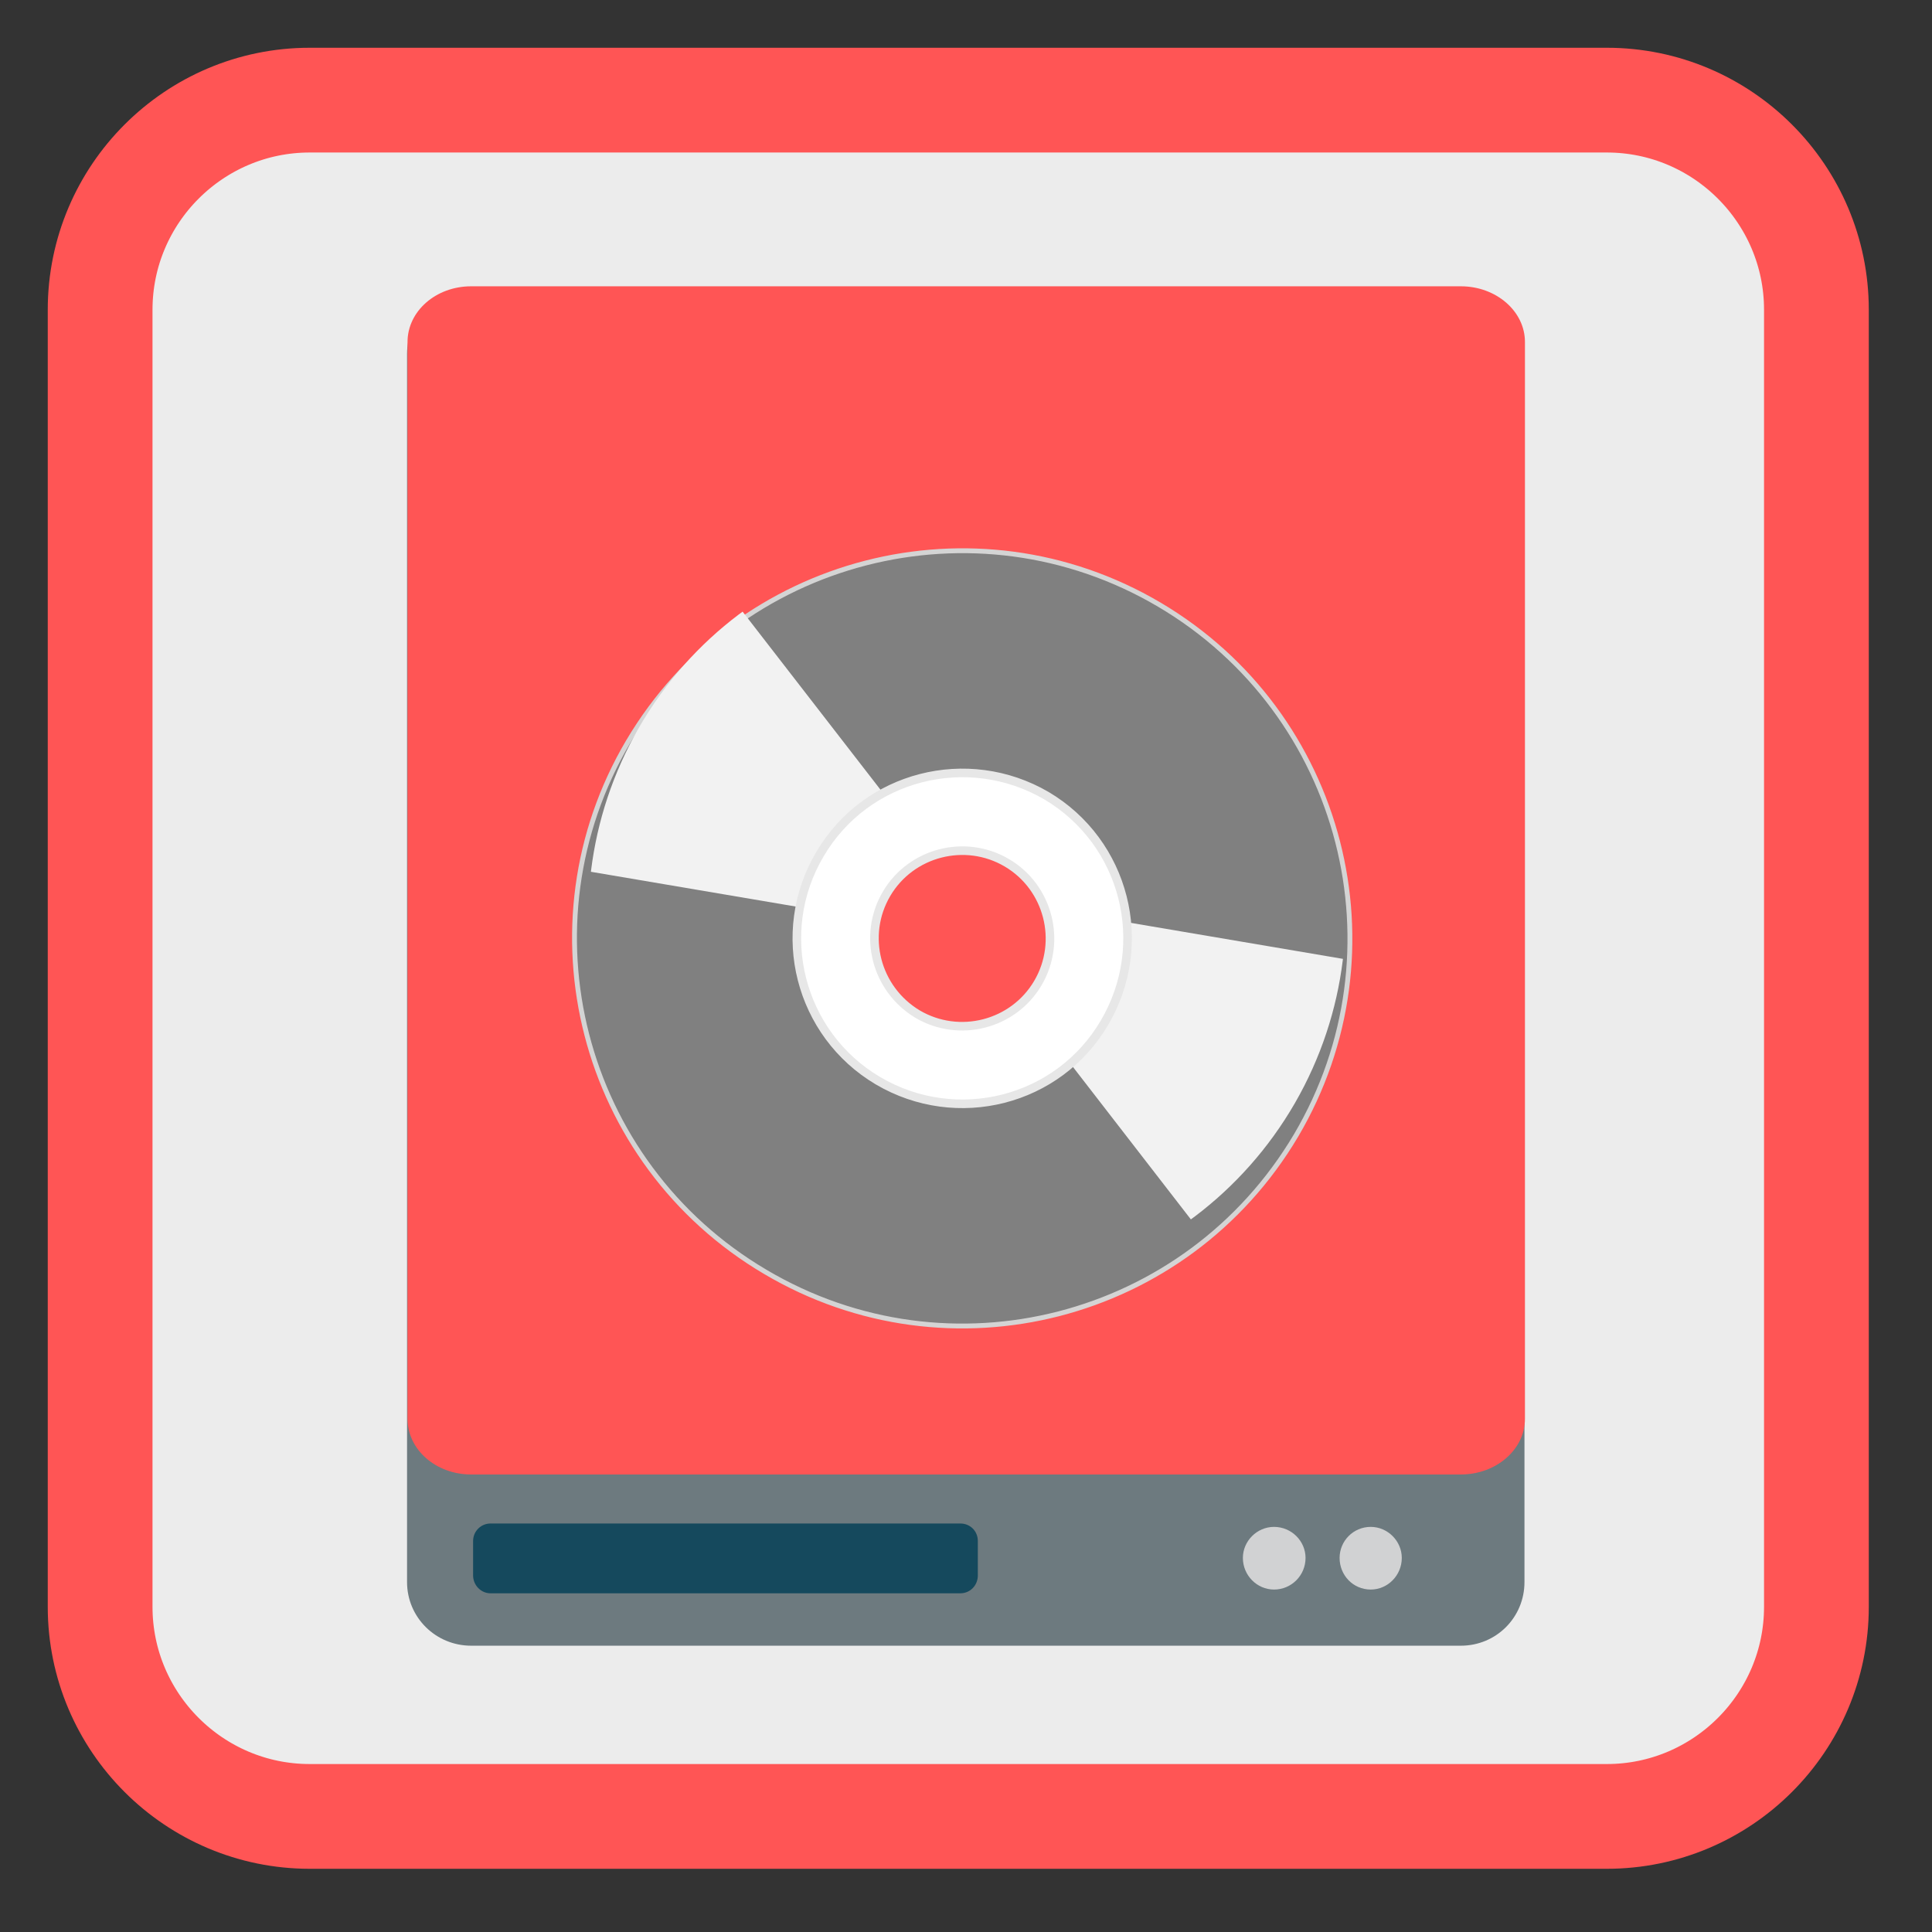 <?xml version="1.0" encoding="UTF-8"?>
<svg xmlns="http://www.w3.org/2000/svg" xmlns:xlink="http://www.w3.org/1999/xlink" width="16pt" height="16pt" viewBox="0 0 16 16" version="1.1">
<rect x="0" y="0" width="16" height="16" fill="#333333" stroke="none"/>
<defs>
<clipPath id="clip1">
  <path d="M 8 7 L 12 7 L 12 11 L 8 11 Z M 8 7 "/>
</clipPath>
<clipPath id="clip2">
  <path d="M 9.57 4.844 C 8.066 3.977 6.148 4.492 5.277 5.996 C 4.41 7.496 4.926 9.418 6.43 10.285 C 7.934 11.156 9.852 10.641 10.723 9.137 C 11.59 7.633 11.074 5.711 9.57 4.844 Z M 8.43 6.824 C 8.84 7.059 8.98 7.586 8.742 7.996 C 8.504 8.402 7.98 8.543 7.57 8.309 C 7.16 8.07 7.02 7.547 7.258 7.137 C 7.496 6.727 8.02 6.586 8.43 6.824 Z M 8.43 6.824 "/>
</clipPath>
<clipPath id="clip3">
  <path d="M 4 4 L 8 4 L 8 8 L 4 8 Z M 4 4 "/>
</clipPath>
<clipPath id="clip4">
  <path d="M 6.441 10.316 C 7.945 11.184 9.867 10.668 10.734 9.168 C 11.602 7.664 11.086 5.742 9.582 4.875 C 8.082 4.008 6.16 4.523 5.293 6.023 C 4.426 7.527 4.938 9.449 6.441 10.316 Z M 7.586 8.336 C 7.176 8.102 7.035 7.578 7.27 7.168 C 7.508 6.758 8.031 6.617 8.441 6.852 C 8.852 7.09 8.992 7.613 8.754 8.023 C 8.52 8.434 7.996 8.574 7.586 8.336 Z M 7.586 8.336 "/>
</clipPath>
</defs>
<g id="surface1">
<path style="fill-rule:nonzero;fill:rgb(92.549%,92.549%,92.549%);fill-opacity:1;stroke-width:27.984;stroke-linecap:butt;stroke-linejoin:miter;stroke:#FF5555;stroke-opacity:1;stroke-miterlimit:4;" d="M 82.75 26.75 L 429.25 26.75 C 460.125 26.75 485.25 51.875 485.25 82.75 L 485.25 429.25 C 485.25 460.125 460.125 485.25 429.25 485.25 L 82.75 485.25 C 51.875 485.25 26.75 460.125 26.75 429.25 L 26.75 82.75 C 26.75 51.875 51.875 26.75 82.75 26.75 Z M 82.75 26.75 " transform="matrix(0.031,0,0,0.031,0,0)"/>
<path style=" stroke:none;fill-rule:nonzero;fill:rgb(42.745%,47.843%,49.804%);fill-opacity:1;" d="M 3.902 2.402 L 12.098 2.402 C 12.391 2.402 12.625 2.637 12.625 2.93 L 12.625 13.102 C 12.625 13.395 12.391 13.629 12.098 13.629 L 3.902 13.629 C 3.609 13.629 3.371 13.395 3.371 13.102 L 3.371 2.93 C 3.371 2.637 3.609 2.402 3.902 2.402 Z M 3.902 2.402 "/>
<path style=" stroke:none;fill-rule:nonzero;fill:rgb(8.235%,28.627%,36.471%);fill-opacity:1;" d="M 4.062 12.617 L 7.953 12.617 C 8.035 12.617 8.098 12.68 8.098 12.762 L 8.098 13.047 C 8.098 13.129 8.035 13.195 7.953 13.195 L 4.062 13.195 C 3.984 13.195 3.918 13.129 3.918 13.047 L 3.918 12.762 C 3.918 12.68 3.984 12.617 4.062 12.617 Z M 4.062 12.617 "/>
<path style=" stroke:none;fill-rule:nonzero;fill:#FF5555;fill-opacity:1;" d="M 3.902 2.371 L 12.098 2.371 C 12.391 2.371 12.629 2.578 12.629 2.832 L 12.629 11.75 C 12.629 12.004 12.391 12.211 12.098 12.211 L 3.902 12.211 C 3.609 12.211 3.375 12.004 3.375 11.75 L 3.375 2.832 C 3.375 2.578 3.609 2.371 3.902 2.371 Z M 3.902 2.371 "/>
<path style=" stroke:none;fill-rule:nonzero;fill:rgb(81.961%,82.353%,82.745%);fill-opacity:1;" d="M 10.812 12.902 C 10.812 13.047 10.695 13.164 10.551 13.164 C 10.41 13.164 10.293 13.047 10.293 12.902 C 10.293 12.762 10.41 12.645 10.551 12.645 C 10.695 12.645 10.812 12.762 10.812 12.902 Z M 10.812 12.902 "/>
<path style=" stroke:none;fill-rule:nonzero;fill:rgb(81.961%,82.353%,82.745%);fill-opacity:1;" d="M 11.609 12.902 C 11.609 13.047 11.492 13.164 11.352 13.164 C 11.207 13.164 11.094 13.047 11.094 12.902 C 11.094 12.762 11.207 12.645 11.352 12.645 C 11.492 12.645 11.609 12.762 11.609 12.902 Z M 11.609 12.902 "/>
<path style="fill-rule:nonzero;fill:rgb(50.196%,50.196%,50.196%);fill-opacity:1;stroke-width:1.57;stroke-linecap:butt;stroke-linejoin:miter;stroke:rgb(83.137%,83.137%,83.137%);stroke-opacity:1;stroke-miterlimit:4;" d="M 255.957 113.035 C 186.566 113.073 130.479 169.253 130.382 238.721 C 130.342 307.976 186.6 364.199 255.99 364.161 C 325.458 364.258 381.546 308.078 381.643 238.61 C 381.605 169.22 325.347 112.997 255.957 113.035 Z M 256.053 204.387 C 274.935 204.302 290.342 219.746 290.291 238.707 C 290.162 257.531 274.853 272.86 255.971 272.944 C 237.011 272.893 221.682 257.585 221.733 238.624 C 221.785 219.664 237.093 204.335 256.053 204.387 Z M 256.053 204.387 " transform="matrix(0.022,0.013,-0.013,0.022,5.439,-0.807)"/>
<g clip-path="url(#clip1)" clip-rule="nonzero">
<g clip-path="url(#clip2)" clip-rule="nonzero">
<path style=" stroke:none;fill-rule:evenodd;fill:rgb(94.902%,94.902%,94.902%);fill-opacity:1;" d="M 8.5 7.496 L 11.652 8.031 L 10.203 10.539 L 8.109 7.832 Z M 8.5 7.496 "/>
</g>
</g>
<g clip-path="url(#clip3)" clip-rule="nonzero">
<g clip-path="url(#clip4)" clip-rule="nonzero">
<path style=" stroke:none;fill-rule:evenodd;fill:rgb(94.902%,94.902%,94.902%);fill-opacity:1;" d="M 7.512 7.664 L 4.359 7.129 L 5.809 4.625 L 7.902 7.328 Z M 7.512 7.664 "/>
</g>
</g>
<path style="fill-rule:nonzero;fill:rgb(100%,100%,100%);fill-opacity:1;stroke-width:2.78;stroke-linecap:butt;stroke-linejoin:miter;stroke:rgb(90.588%,90.588%,90.588%);stroke-opacity:1;stroke-miterlimit:4;" d="M 256.006 184.943 C 226.356 185.114 202.332 209.08 202.425 238.594 C 202.382 268.187 226.349 292.211 255.941 292.253 C 285.669 292.218 309.693 268.251 309.6 238.737 C 309.564 209.009 285.598 184.985 256.006 184.943 Z M 255.982 210.197 C 271.65 210.166 284.45 222.968 284.481 238.636 C 284.512 254.303 271.71 267.103 256.042 267.134 C 240.297 267.03 227.575 254.363 227.544 238.695 C 227.513 223.028 240.315 210.228 255.982 210.197 Z M 255.982 210.197 " transform="matrix(0.022,0.013,-0.013,0.022,5.439,-0.807)"/>
</g>
</svg>
